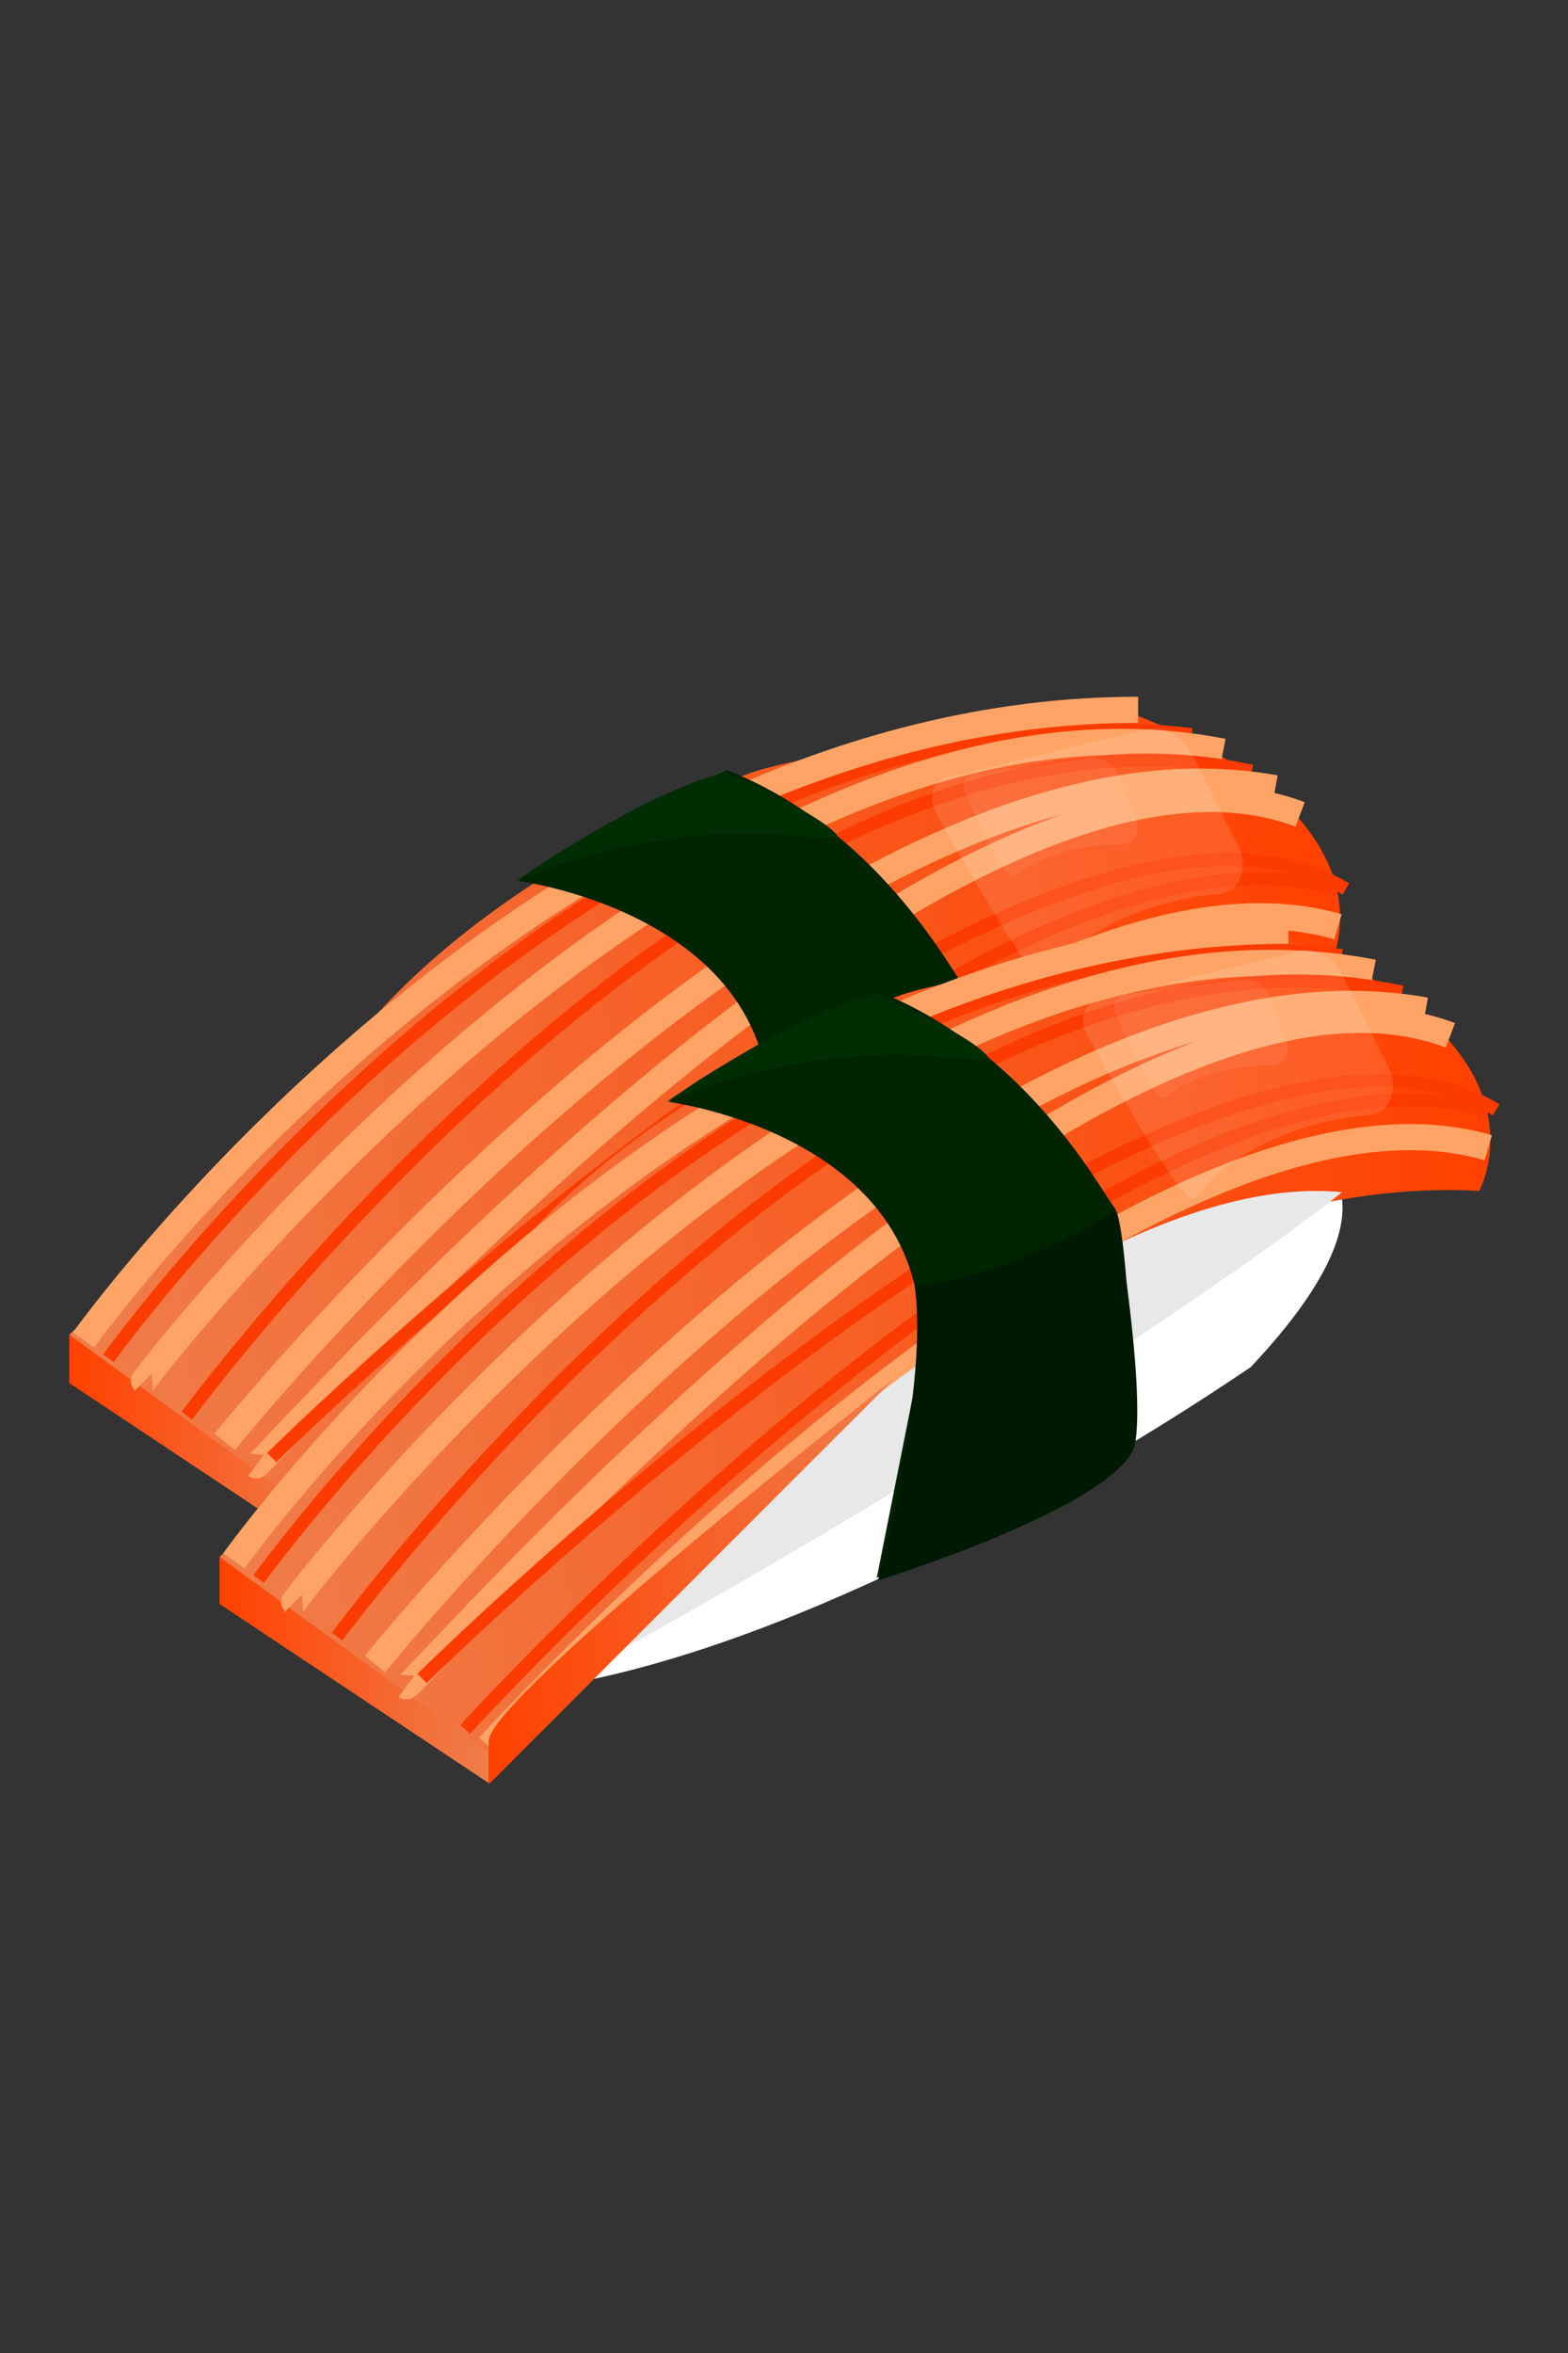 <?xml version="1.0" encoding="utf-8"?>
<!-- Generator: Adobe Illustrator 26.0.1, SVG Export Plug-In . SVG Version: 6.00 Build 0)  -->
<svg version="1.1" id="Layer_1" xmlns="http://www.w3.org/2000/svg" xmlns:xlink="http://www.w3.org/1999/xlink" x="0px" y="0px"
	 viewBox="0 0 120 180" style="enable-background:new 0 0 120 180;" xml:space="preserve">
<rect x="0" y="0" width="120" height="180" fill="#333333" stroke="none"/>
<style type="text/css">
	.st0{fill:url(#SVGID_1_);}
	.st1{fill:#FFFFFF;}
	.st2{fill:url(#SVGID_00000065760652371696214930000017616628108812109241_);}
	.st3{fill:none;stroke:#FC3B00;stroke-miterlimit:10;}
	.st4{fill:none;stroke:#FFA466;stroke-width:2;stroke-miterlimit:10;}
	.st5{fill:#E8E8E8;}
	.st6{fill:#002300;}
	.st7{fill:#001903;}
	.st8{fill:#002D01;}
	.st9{opacity:0.12;fill:#FFFFFF;}
	.st10{opacity:7.000000e-02;fill:#FFFFFF;}
	.st11{fill:url(#SVGID_00000026857553698579828400000002340077273173484704_);}
	.st12{fill:url(#SVGID_00000134213482764832583950000017960148075662351288_);}
	.st13{fill:url(#SVGID_00000135693387335005588590000006934163574545956255_);}
	.st14{fill:url(#SVGID_00000039838545085054523980000002884920697065076633_);}
</style>
<g>
	<linearGradient id="SVGID_1_" gradientUnits="userSpaceOnUse" x1="5.274" y1="110.793" x2="25.882" y2="110.793">
		<stop  offset="0" style="stop-color:#FF4100"/>
		<stop  offset="1" style="stop-color:#EF7E4B"/>
	</linearGradient>
	<polygon class="st0" points="5.3,102.1 25.9,115.9 25.9,119.5 5.3,105.8 	"/>
	<g>
		<path class="st1" d="M31,112.1c0,0,17-29.8,57-41.2c0,0,9.4,2.8-3.8,16.8C84.1,87.7,55.1,108,31,112.1z"/>
		
			<linearGradient id="SVGID_00000143602949827991895610000015504635705795709342_" gradientUnits="userSpaceOnUse" x1="103.823" y1="79.557" x2="4.021" y2="92.394">
			<stop  offset="0" style="stop-color:#FF4100"/>
			<stop  offset="1" style="stop-color:#EF7E4B"/>
		</linearGradient>
		<path style="fill:url(#SVGID_00000143602949827991895610000015504635705795709342_);" d="M25.9,117.1c0,0,39.9-45,75.8-43
			c0,0,6.4-11.4-15.8-19.8c0,0-22.7,2.9-28.4,4.8c-2.2,0.8-19.4,7.4-29.8,19.8S5.3,102.1,5.3,102.1L25.9,117.1z"/>
		<path class="st3" d="M8.3,103.9c0,0,38.1-53.1,82.9-47.7"/>
		<path class="st4" d="M93.6,57.5c-39.9-7.8-82.8,48.2-82.7,48.3"/>
		<path class="st3" d="M14.3,108.3c0,0,42.4-57.8,81.5-49.3"/>
		<path class="st4" d="M17.2,110.3c0,0,45.3-56.4,80.4-50"/>
		<path class="st4" d="M19.6,112.1C20,112.4,72.2,52,99.5,62.3"/>
		<path class="st3" d="M20.8,111.5c0,0,58.3-57.7,82.2-43.5"/>
		<path class="st3" d="M24.1,115.4c0,0,50.6-55.7,78.3-47.3"/>
		<path class="st4" d="M25.9,116.7c0,0,49-53.8,76.5-45.8"/>
		<path class="st4" d="M6.4,102.5c0,0,34.4-48.2,80.7-48.2"/>
		<path class="st5" d="M31,112.1c0,0,37-40.1,60.2-37.8C91.2,74.3,71.2,90.1,31,112.1z"/>
		<path class="st6" d="M39.7,67.4c0,0,22.5,2.9,18.8,21.8c-2.9,14.6-2.9,14.6-2.9,14.6s13.1-5.4,19.7-10.6c0,0-0.4-16.3-1.5-17.7
			c-1.1-1.4-6.7-12.1-18.2-16.6C55.7,59.1,44.9,63.1,39.7,67.4z"/>
		<path class="st7" d="M58.5,81.5c0,0,7.2-0.6,15.4-5.8c0,0,2.2,12.9,1.5,17.7c-0.7,4.7-19.7,10.6-19.7,10.6S59.6,88.9,58.5,81.5z"
			/>
		<path class="st8" d="M39.5,67.4c0,0,9.7-6.8,16-8.3c0,0,6.6,2.8,8.4,4.6C65.7,65.5,55.4,60.9,39.5,67.4z"/>
		<path class="st9" d="M91.3,57.8l3.5,7c0.8,1.6,0,3.5-1.5,3.6c-3.6,0.3-9.6,1.7-13.3,6.3c-0.8,1-6-8.3-8.4-12.6
			c-0.6-1.1-0.2-2.4,0.8-2.6l15.3-3.7C89.1,55.5,90.6,56.3,91.3,57.8z"/>
		<path class="st10" d="M85.6,59.3l1.4,3.6c0.3,0.8-0.3,1.7-1.2,1.7c-2.1,0-5.7,0.4-8.2,2.5c-0.5,0.4-2.8-4.3-3.8-6.6
			c-0.2-0.5,0.1-1.2,0.7-1.3l9.2-1.2C84.5,58,85.3,58.5,85.6,59.3z"/>
	</g>
	
		<linearGradient id="SVGID_00000062194187185152112060000007047101770997516186_" gradientUnits="userSpaceOnUse" x1="25.882" y1="104.03" x2="56.965" y2="104.03">
		<stop  offset="0" style="stop-color:#FF4100"/>
		<stop  offset="1" style="stop-color:#EF7E4B"/>
	</linearGradient>
	<path style="fill:url(#SVGID_00000062194187185152112060000007047101770997516186_);" d="M25.9,119.6L57,88.5
		c0,0-31.1,24.4-31.1,27.8C25.9,119.6,25.9,119.6,25.9,119.6z"/>
</g>
<g>
	
		<linearGradient id="SVGID_00000139279721302565537110000009318974846994714269_" gradientUnits="userSpaceOnUse" x1="16.76" y1="127.722" x2="37.368" y2="127.722">
		<stop  offset="0" style="stop-color:#FF4100"/>
		<stop  offset="1" style="stop-color:#EF7E4B"/>
	</linearGradient>
	<polygon style="fill:url(#SVGID_00000139279721302565537110000009318974846994714269_);" points="16.8,119.1 37.4,132.8 
		37.4,136.4 16.8,122.7 	"/>
	<g>
		<path class="st1" d="M42.5,129c0,0,17-29.8,57-41.2c0,0,9.4,2.8-3.8,16.8C95.6,104.6,66.6,125,42.5,129z"/>
		
			<linearGradient id="SVGID_00000105409292100161590980000017255531712425960590_" gradientUnits="userSpaceOnUse" x1="115.309" y1="96.486" x2="15.508" y2="109.322">
			<stop  offset="0" style="stop-color:#FF4100"/>
			<stop  offset="1" style="stop-color:#EF7E4B"/>
		</linearGradient>
		<path style="fill:url(#SVGID_00000105409292100161590980000017255531712425960590_);" d="M37.4,134.1c0,0,39.9-45,75.8-43
			c0,0,6.4-11.4-15.8-19.8c0,0-22.7,2.9-28.4,4.8c-2.2,0.8-19.4,7.4-29.8,19.8s-22.4,23.2-22.4,23.2L37.4,134.1z"/>
		<path class="st3" d="M19.8,120.8c0,0,38.1-53.1,82.9-47.7"/>
		<path class="st4" d="M105.1,74.4c-39.9-7.8-82.8,48.2-82.7,48.3"/>
		<path class="st3" d="M25.8,125.2c0,0,42.4-57.8,81.5-49.3"/>
		<path class="st4" d="M28.7,127.3c0,0,45.3-56.4,80.4-50"/>
		<path class="st4" d="M31.1,129c0.4,0.3,52.6-60.1,79.9-49.8"/>
		<path class="st3" d="M32.3,128.4c0,0,58.3-57.7,82.2-43.5"/>
		<path class="st3" d="M35.6,132.3c0,0,50.6-55.7,78.3-47.3"/>
		<path class="st4" d="M37.4,133.6c0,0,49-53.8,76.5-45.8"/>
		<path class="st4" d="M17.9,119.4c0,0,34.4-48.2,80.7-48.2"/>
		<path class="st5" d="M42.5,129c0,0,37-40.1,60.2-37.8C102.7,91.3,82.7,107,42.5,129z"/>
		<path class="st6" d="M51.2,84.3c0,0,22.5,2.9,18.8,21.8c-2.9,14.6-2.9,14.6-2.9,14.6s13.1-5.4,19.7-10.6c0,0-0.4-16.3-1.5-17.7
			c-1.1-1.4-6.7-12.1-18.2-16.6C67.2,76,56.4,80,51.2,84.3z"/>
		<path class="st7" d="M70,98.4c0,0,7.2-0.6,15.4-5.8c0,0,2.2,12.9,1.5,17.7c-0.7,4.7-19.7,10.6-19.7,10.6S71.1,105.8,70,98.4z"/>
		<path class="st8" d="M51,84.3c0,0,9.7-6.8,16-8.3c0,0,6.6,2.8,8.4,4.6C77.2,82.5,66.8,77.8,51,84.3z"/>
		<path class="st9" d="M102.8,74.7l3.5,7c0.8,1.6,0,3.5-1.5,3.6c-3.6,0.3-9.6,1.7-13.3,6.3c-0.8,1-6-8.3-8.4-12.6
			C82.6,78,83,76.7,84,76.5l15.3-3.7C100.6,72.4,102.1,73.2,102.8,74.7z"/>
		<path class="st10" d="M97.1,76.2l1.4,3.6c0.3,0.8-0.3,1.7-1.2,1.7c-2.1,0-5.7,0.4-8.2,2.5c-0.5,0.4-2.8-4.3-3.8-6.6
			c-0.2-0.5,0.1-1.2,0.7-1.3l9.2-1.2C96,75,96.8,75.4,97.1,76.2z"/>
	</g>
	
		<linearGradient id="SVGID_00000161601595076868568730000012817818497817865119_" gradientUnits="userSpaceOnUse" x1="37.368" y1="120.959" x2="68.451" y2="120.959">
		<stop  offset="0" style="stop-color:#FF4100"/>
		<stop  offset="1" style="stop-color:#EF7E4B"/>
	</linearGradient>
	<path style="fill:url(#SVGID_00000161601595076868568730000012817818497817865119_);" d="M37.4,136.5l31.1-31.1
		c0,0-31.1,24.4-31.1,27.8C37.4,136.5,37.4,136.5,37.4,136.5z"/>
</g>
</svg>

